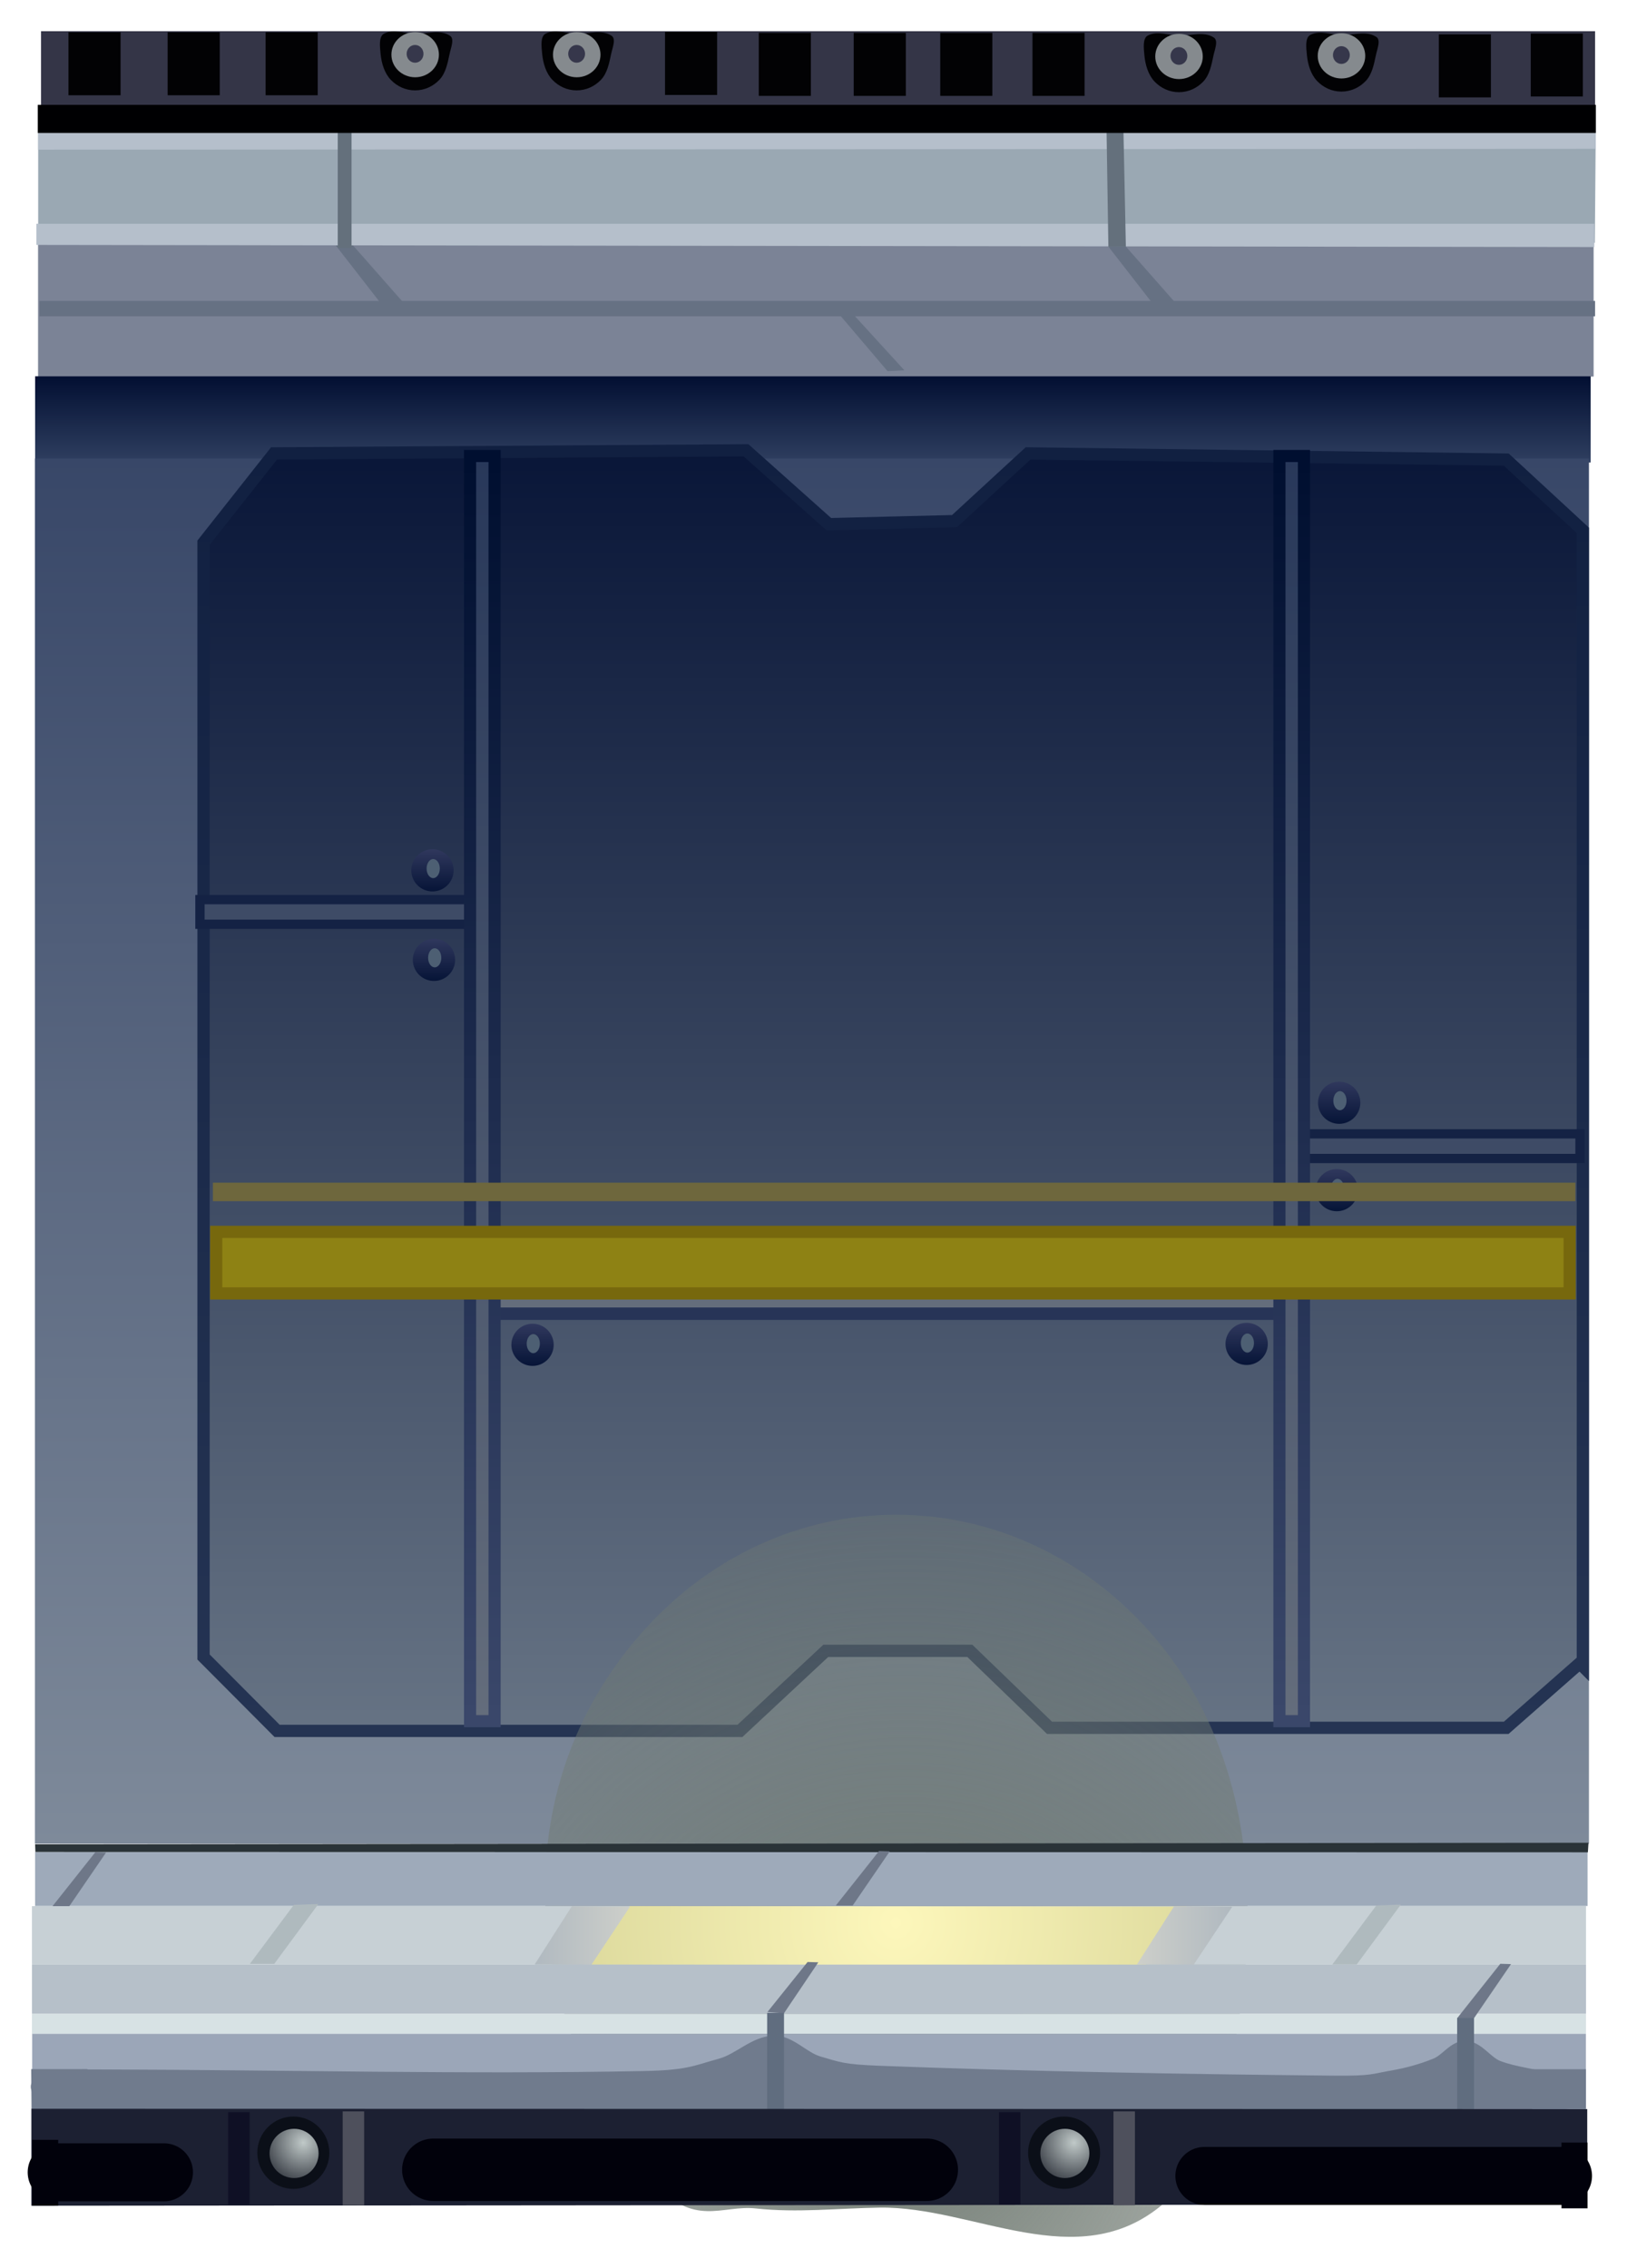 <svg xmlns="http://www.w3.org/2000/svg" xmlns:xlink="http://www.w3.org/1999/xlink" version="1.1" width="269.872" height="376.21" viewBox="-4.755 -4.678 269.872 376.21">
  <defs>
    <linearGradient id="grad_1" y2="1" x2="0">
      <stop offset="0" stop-color="#020F32" stop-opacity="1"/>
      <stop offset="1" stop-color="#2F3F60" stop-opacity="1"/>
    </linearGradient>
    <linearGradient id="grad_2" y2="1" x2="0">
      <stop offset="0" stop-color="#384768" stop-opacity="1"/>
      <stop offset="1" stop-color="#7E8A9A" stop-opacity="1"/>
    </linearGradient>
    <linearGradient id="grad_3" y2="1" x2="0">
      <stop offset="0" stop-color="#091638" stop-opacity="1"/>
      <stop offset="1" stop-color="#667384" stop-opacity="1"/>
    </linearGradient>
    <linearGradient id="grad_4" y2="1" x2="0">
      <stop offset="0" stop-color="#112041" stop-opacity="1"/>
      <stop offset="1" stop-color="#253453" stop-opacity="1"/>
    </linearGradient>
    <linearGradient id="grad_5" y2="1" x2="0">
      <stop offset="0" stop-color="#28385A" stop-opacity="1"/>
      <stop offset="1" stop-color="#646D7C" stop-opacity="1"/>
    </linearGradient>
    <linearGradient id="grad_6" y2="1" x2="0">
      <stop offset="0" stop-color="#000F30" stop-opacity="1"/>
      <stop offset="1" stop-color="#3A476A" stop-opacity="1"/>
    </linearGradient>
    <linearGradient id="grad_7" y2="1" x2="0">
      <stop offset="0" stop-color="#28385A" stop-opacity="1"/>
      <stop offset="1" stop-color="#646D7C" stop-opacity="1"/>
    </linearGradient>
    <linearGradient id="grad_8" y2="1" x2="0">
      <stop offset="0" stop-color="#000F30" stop-opacity="1"/>
      <stop offset="1" stop-color="#3A476A" stop-opacity="1"/>
    </linearGradient>
    <linearGradient id="grad_9" y2="1" x2="0">
      <stop offset="0" stop-color="#30385D" stop-opacity="1"/>
      <stop offset="1" stop-color="#061437" stop-opacity="1"/>
    </linearGradient>
    <linearGradient id="grad_10" y2="1" x2="0">
      <stop offset="0" stop-color="#30385D" stop-opacity="1"/>
      <stop offset="1" stop-color="#061437" stop-opacity="1"/>
    </linearGradient>
    <linearGradient id="grad_11" y2="1" x2="0">
      <stop offset="0" stop-color="#30385D" stop-opacity="1"/>
      <stop offset="1" stop-color="#061437" stop-opacity="1"/>
    </linearGradient>
    <linearGradient id="grad_12" y2="1" x2="0">
      <stop offset="0" stop-color="#30385D" stop-opacity="1"/>
      <stop offset="1" stop-color="#061437" stop-opacity="1"/>
    </linearGradient>
    <linearGradient id="grad_13" y2="1" x2="0">
      <stop offset="0" stop-color="#30385D" stop-opacity="1"/>
      <stop offset="1" stop-color="#061437" stop-opacity="1"/>
    </linearGradient>
    <linearGradient id="grad_14" y2="1" x2="0">
      <stop offset="0" stop-color="#30385D" stop-opacity="1"/>
      <stop offset="1" stop-color="#061437" stop-opacity="1"/>
    </linearGradient>
    <radialGradient id="grad_15" cx="0.512" cy="0.825" r="1.072">
      <stop offset="0" stop-color="#707A72" stop-opacity="1"/>
      <stop offset="1" stop-color="#707A72" stop-opacity="0"/>
    </radialGradient>
    <radialGradient id="grad_16" cx="0.512" cy="0.28" r="0.936">
      <stop offset="0" stop-color="#FDF7BB" stop-opacity="1"/>
      <stop offset="1" stop-color="#D0CE91" stop-opacity="1"/>
    </radialGradient>
    <linearGradient id="grad_17" x2="1">
      <stop offset="0" stop-color="#B0B9C0" stop-opacity="1"/>
      <stop offset="1" stop-color="#CDCFCA" stop-opacity="1"/>
    </linearGradient>
    <linearGradient id="grad_18" x2="1">
      <stop offset="0" stop-color="#CDCFCA" stop-opacity="1"/>
      <stop offset="1" stop-color="#B0B9C0" stop-opacity="1"/>
    </linearGradient>
    <radialGradient id="grad_19" cx="0.688" cy="0.281" r="0.934">
      <stop offset="0" stop-color="#C0C9C8" stop-opacity="1"/>
      <stop offset="1" stop-color="#2B2F38" stop-opacity="1"/>
    </radialGradient>
    <radialGradient id="grad_20" cx="0.688" cy="0.281" r="0.934">
      <stop offset="0" stop-color="#C0C9C8" stop-opacity="1"/>
      <stop offset="1" stop-color="#2B2F38" stop-opacity="1"/>
    </radialGradient>
  <linearGradient id="grad_1-.016829252243042,0,0,1.0212140083312988,-208.65,-2" y2="72.038" x2="1.071" x1="1.071" y1="57.741" gradientUnits="userSpaceOnUse">
      <stop offset="0" stop-color="#020F32" stop-opacity="1"/>
      <stop offset="1" stop-color="#2F3F60" stop-opacity="1"/>
    </linearGradient><linearGradient id="grad_2-.016829252243042,0,0,0.9946889281272888,-82.85,0.75" y2="301.146" x2="1.038" x1="1.038" y1="71.373" gradientUnits="userSpaceOnUse">
      <stop offset="0" stop-color="#384768" stop-opacity="1"/>
      <stop offset="1" stop-color="#7E8A9A" stop-opacity="1"/>
    </linearGradient><linearGradient id="grad_3-.016829252243042,0,0,1.0212140083312988,-228.25,-5.55" y2="282.432" x2="29.008" x1="29.008" y1="70.02" gradientUnits="userSpaceOnUse">
      <stop offset="0" stop-color="#091638" stop-opacity="1"/>
      <stop offset="1" stop-color="#667384" stop-opacity="1"/>
    </linearGradient><linearGradient id="grad_5-.016829252243042,0,0,0.9945946335792542,-229.8,-0.65" y2="280.82" x2="73.215" x1="73.215" y1="70.961" gradientUnits="userSpaceOnUse">
      <stop offset="0" stop-color="#28385A" stop-opacity="1"/>
      <stop offset="1" stop-color="#646D7C" stop-opacity="1"/>
    </linearGradient><linearGradient id="grad_7-.016829252243042,0,0,0.9945946335792542,-95.55,-0.65" y2="280.82" x2="207.465" x1="207.465" y1="70.961" gradientUnits="userSpaceOnUse">
      <stop offset="0" stop-color="#28385A" stop-opacity="1"/>
      <stop offset="1" stop-color="#646D7C" stop-opacity="1"/>
    </linearGradient><linearGradient id="grad_9-.016829252243042,0,0,0.9327087998390198,-229.25,17.95" y2="221.887" x2="80.07" x1="80.07" y1="214.892" gradientUnits="userSpaceOnUse">
      <stop offset="0" stop-color="#30385D" stop-opacity="1"/>
      <stop offset="1" stop-color="#061437" stop-opacity="1"/>
    </linearGradient><linearGradient id="grad_10-.016829252243042,0,0,0.9327087998390198,-110.8,17.8" y2="221.737" x2="198.519" x1="198.519" y1="214.742" gradientUnits="userSpaceOnUse">
      <stop offset="0" stop-color="#30385D" stop-opacity="1"/>
      <stop offset="1" stop-color="#061437" stop-opacity="1"/>
    </linearGradient><linearGradient id="grad_11-.016829252243042,0,0,0.9327087998390198,-95.85,-7.7" y2="196.237" x2="213.47" x1="213.47" y1="189.242" gradientUnits="userSpaceOnUse">
      <stop offset="0" stop-color="#30385D" stop-opacity="1"/>
      <stop offset="1" stop-color="#061437" stop-opacity="1"/>
    </linearGradient><linearGradient id="grad_12-.016829252243042,0,0,0.9327087998390198,-95.45,-22.2" y2="181.737" x2="213.869" x1="213.869" y1="174.742" gradientUnits="userSpaceOnUse">
      <stop offset="0" stop-color="#30385D" stop-opacity="1"/>
      <stop offset="1" stop-color="#061437" stop-opacity="1"/>
    </linearGradient><linearGradient id="grad_13-.016829252243042,0,0,0.9327087998390198,-245.6,-45.9" y2="158.037" x2="63.719" x1="63.719" y1="151.042" gradientUnits="userSpaceOnUse">
      <stop offset="0" stop-color="#30385D" stop-opacity="1"/>
      <stop offset="1" stop-color="#061437" stop-opacity="1"/>
    </linearGradient><linearGradient id="grad_14-.016829252243042,0,0,0.9327087998390198,-245.85,-60.75" y2="143.187" x2="63.469" x1="63.469" y1="136.191" gradientUnits="userSpaceOnUse">
      <stop offset="0" stop-color="#30385D" stop-opacity="1"/>
      <stop offset="1" stop-color="#061437" stop-opacity="1"/>
    </linearGradient><radialGradient id="grad_15-.7950376272201538,0,0,1.429460883140564,-145.3,-50.75" cx="145.304" cy="345.369" r="148.046" gradientUnits="userSpaceOnUse">
      <stop offset="0" stop-color="#707A72" stop-opacity="1"/>
      <stop offset="1" stop-color="#707A72" stop-opacity="0"/>
    </radialGradient><radialGradient id="grad_16-.016829252243042,0,0,1.2935376167297363,-212,-103.4" cx="143.855" cy="314.236" r="75.005" gradientUnits="userSpaceOnUse">
      <stop offset="0" stop-color="#FDF7BB" stop-opacity="1"/>
      <stop offset="1" stop-color="#D0CE91" stop-opacity="1"/>
    </radialGradient><linearGradient id="grad_17-.016829252243042,0,0,1.076414704322815,-210.9,-33.45" x2="99.741" x1="83.93" y1="311.541" y2="311.541" gradientUnits="userSpaceOnUse">
      <stop offset="0" stop-color="#B0B9C0" stop-opacity="1"/>
      <stop offset="1" stop-color="#CDCFCA" stop-opacity="1"/>
    </linearGradient><linearGradient id="grad_18-.016829252243042,0,0,1.076414704322815,-111,-33.45" x2="199.641" x1="183.83" y1="311.541" y2="311.541" gradientUnits="userSpaceOnUse">
      <stop offset="0" stop-color="#CDCFCA" stop-opacity="1"/>
      <stop offset="1" stop-color="#B0B9C0" stop-opacity="1"/>
    </linearGradient><radialGradient id="grad_19-.016829252243042,0,0,1.0212140083312988,-98.35,21.9" cx="173.398" cy="350.731" r="7.618" gradientUnits="userSpaceOnUse">
      <stop offset="0" stop-color="#C0C9C8" stop-opacity="1"/>
      <stop offset="1" stop-color="#2B2F38" stop-opacity="1"/>
    </radialGradient><radialGradient id="grad_20-.016829252243042,0,0,1.0212140083312988,-226.2,21.9" cx="45.548" cy="350.731" r="7.618" gradientUnits="userSpaceOnUse">
      <stop offset="0" stop-color="#C0C9C8" stop-opacity="1"/>
      <stop offset="1" stop-color="#2B2F38" stop-opacity="1"/>
    </radialGradient></defs>
  <!-- Exported by Scratch - http://scratch.mit.edu/ -->
  <path id="ID0.6611507418565452" fill="#7B8396" stroke="none" stroke-linecap="round" d="M 1.559 32.513 L 259.579 32.513 L 259.579 57.788 L 1.559 57.788 L 1.559 32.513 Z " stroke-width="1.654"/>
  <path id="ID0.721833951305598" fill="#667183" stroke="none" stroke-linecap="round" d="M 47.909 32.14 L 50.32 32.08 L 62.502 45.908 L 59.368 46.877 L 47.909 32.14 Z " stroke-width="1.019"/>
  <path id="ID0.2545504798181355" fill="#667183" stroke="none" d="M 1.799 45.236 L 259.82 45.236 L 259.82 47.789 L 1.799 47.789 L 1.799 45.236 Z " stroke-width="1.02"/>
  <path id="ID0.721833951305598" fill="#667183" stroke="none" stroke-linecap="round" d="M 175.759 31.94 L 178.17 31.88 L 190.352 45.708 L 187.218 46.677 L 175.759 31.94 Z " stroke-width="1.019"/>
  <path id="ID0.721833951305598" fill="#667183" stroke="none" stroke-linecap="round" d="M 133.826 46.727 L 136.365 47.016 L 145.256 56.745 L 142.468 56.892 L 133.826 46.727 Z " stroke-width="1.019"/>
  <path id="ID0.8352814866229892" fill="url(#grad_1-.016829252243042,0,0,1.0212140083312988,-208.65,-2)" stroke="none" d="M 1.071 57.741 L 259.091 57.741 L 259.091 72.038 L 1.071 72.038 L 1.071 57.741 Z " stroke-width="1.019"/>
  <path id="ID0.3331870501860976" fill="url(#grad_2-.016829252243042,0,0,0.9946889281272888,-82.85,0.75)" stroke="none" d="M 1.038 71.373 L 258.805 71.373 L 258.805 301.146 L 1.038 301.146 L 1.038 71.373 Z " stroke-width="1.006"/>
  <g id="ID0.7223656428977847">
    <path id="ID0.34808518504723907" fill="url(#grad_3-.016829252243042,0,0,1.0212140083312988,-228.25,-5.55)" stroke="url(#grad_4)" stroke-width="2.038" stroke-linecap="round" d="M 257.286 271.199 L 245.084 281.922 L 169.33 281.922 L 156.112 269.157 L 132.216 269.157 L 117.98 282.432 L 41.21 282.432 L 29.008 270.178 L 29.008 85.338 L 40.701 70.53 L 118.997 70.02 L 132.724 82.274 L 153.569 81.764 L 165.771 70.53 L 245.084 71.552 L 257.794 83.296 L 257.794 271.71 Z "/>
    <path id="ID0.7568223886191845" fill="#646D7C" stroke="#273457" stroke-width="2.062" d="M 75.371 209.147 L 209.037 209.147 L 209.037 213.232 L 75.371 213.232 L 75.371 209.147 Z "/>
    <path id="ID0.7568223886191845" fill="#3E4B66" stroke="#142244" stroke-width="1.54" d="M 28.412 144.547 L 76.972 144.547 L 76.972 148.632 L 28.412 148.632 L 28.412 144.547 Z "/>
    <path id="ID0.7568223886191845" fill="#3E4B66" stroke="#142244" stroke-width="1.54" stroke-linecap="round" d="M 208.762 183.397 L 257.322 183.397 L 257.322 187.482 L 208.762 187.482 L 208.762 183.397 Z "/>
    <path id="ID0.32592130033299327" fill="url(#grad_5-.016829252243042,0,0,0.9945946335792542,-229.8,-0.65)" stroke="url(#grad_6)" stroke-width="2.012" d="M 73.215 70.961 L 77.282 70.961 L 77.282 280.82 L 73.215 280.82 L 73.215 70.961 Z "/>
    <path id="ID0.32592130033299327" fill="url(#grad_7-.016829252243042,0,0,0.9945946335792542,-95.55,-0.65)" stroke="url(#grad_8)" stroke-width="2.012" d="M 207.465 70.961 L 211.532 70.961 L 211.532 280.82 L 207.465 280.82 L 207.465 70.961 Z "/>
    <path id="ID0.512951236218214" fill="#8E8214" stroke="#77680D" stroke-width="2.024" stroke-linecap="round" d="M 31.109 199.658 L 255.604 199.658 L 255.604 209.87 L 31.109 209.87 L 31.109 199.658 Z "/>
    <g id="ID0.4395590336062014">
      <path id="ID0.5190845993347466" fill="url(#grad_9-.016829252243042,0,0,0.9327087998390198,-229.25,17.95)" stroke="none" d="M 83.578 214.892 C 84.546 214.892 85.422 215.283 86.058 215.917 C 86.692 216.55 87.086 217.424 87.086 218.389 C 87.086 219.355 86.692 220.228 86.058 220.862 C 85.422 221.495 84.546 221.887 83.578 221.887 C 82.609 221.887 81.733 221.495 81.097 220.862 C 80.463 220.228 80.07 219.355 80.07 218.389 C 80.07 217.424 80.463 216.55 81.097 215.917 C 81.733 215.283 82.609 214.892 83.578 214.892 Z " stroke-width="0.976"/>
      <path id="ID0.5088105890899897" fill="#4D5F73" stroke="none" d="M 83.7 216.613 C 84.002 216.613 84.275 216.791 84.473 217.077 C 84.671 217.364 84.793 217.759 84.793 218.196 C 84.793 218.633 84.671 219.029 84.473 219.315 C 84.275 219.601 84.002 219.779 83.7 219.779 C 83.398 219.779 83.126 219.601 82.927 219.315 C 82.729 219.029 82.607 218.633 82.607 218.196 C 82.607 217.759 82.729 217.364 82.927 217.077 C 83.126 216.791 83.398 216.613 83.7 216.613 Z " stroke-width="1.019"/>
    </g>
    <g id="ID0.4395590336062014">
      <path id="ID0.5190845993347466" fill="url(#grad_10-.016829252243042,0,0,0.9327087998390198,-110.8,17.8)" stroke="none" d="M 202.028 214.742 C 202.995 214.742 203.872 215.133 204.508 215.767 C 205.142 216.4 205.536 217.274 205.536 218.239 C 205.536 219.204 205.142 220.078 204.508 220.712 C 203.872 221.345 202.995 221.737 202.028 221.737 C 201.06 221.737 200.183 221.345 199.548 220.712 C 198.913 220.078 198.519 219.204 198.519 218.239 C 198.519 217.274 198.913 216.4 199.548 215.767 C 200.183 215.133 201.06 214.742 202.028 214.742 Z " stroke-width="0.976"/>
      <path id="ID0.5088105890899897" fill="#4D5F73" stroke="none" d="M 202.15 216.513 C 202.452 216.513 202.725 216.691 202.923 216.977 C 203.121 217.264 203.243 217.659 203.243 218.096 C 203.243 218.533 203.121 218.929 202.923 219.215 C 202.725 219.501 202.452 219.679 202.15 219.679 C 201.848 219.679 201.576 219.501 201.377 219.215 C 201.179 218.929 201.057 218.533 201.057 218.096 C 201.057 217.659 201.179 217.264 201.377 216.977 C 201.576 216.691 201.848 216.513 202.15 216.513 Z " stroke-width="1.019"/>
    </g>
    <g id="ID0.4395590336062014">
      <path id="ID0.5190845993347466" fill="url(#grad_11-.016829252243042,0,0,0.9327087998390198,-95.85,-7.7)" stroke="none" d="M 216.977 189.242 C 217.946 189.242 218.822 189.633 219.458 190.267 C 220.092 190.9 220.486 191.774 220.486 192.739 C 220.486 193.704 220.092 194.578 219.458 195.212 C 218.822 195.845 217.946 196.237 216.977 196.237 C 216.01 196.237 215.133 195.845 214.498 195.212 C 213.863 194.578 213.47 193.704 213.47 192.739 C 213.47 191.774 213.863 190.9 214.498 190.267 C 215.133 189.633 216.01 189.242 216.977 189.242 Z " stroke-width="0.976"/>
      <path id="ID0.5088105890899897" fill="#4D5F73" stroke="none" d="M 217.1 190.863 C 217.402 190.863 217.675 191.041 217.873 191.327 C 218.071 191.614 218.193 192.009 218.193 192.446 C 218.193 192.883 218.071 193.279 217.873 193.565 C 217.675 193.851 217.402 194.029 217.1 194.029 C 216.798 194.029 216.526 193.851 216.327 193.565 C 216.129 193.279 216.007 192.883 216.007 192.446 C 216.007 192.009 216.129 191.614 216.327 191.327 C 216.526 191.041 216.798 190.863 217.1 190.863 Z " stroke-width="1.019"/>
    </g>
    <g id="ID0.4395590336062014">
      <path id="ID0.5190845993347466" fill="url(#grad_12-.016829252243042,0,0,0.9327087998390198,-95.45,-22.2)" stroke="none" d="M 217.377 174.742 C 218.345 174.742 219.222 175.133 219.858 175.767 C 220.492 176.4 220.886 177.274 220.886 178.239 C 220.886 179.204 220.492 180.078 219.858 180.712 C 219.222 181.345 218.345 181.737 217.377 181.737 C 216.41 181.737 215.533 181.345 214.898 180.712 C 214.263 180.078 213.869 179.204 213.869 178.239 C 213.869 177.274 214.263 176.4 214.898 175.767 C 215.533 175.133 216.41 174.742 217.377 174.742 Z " stroke-width="0.976"/>
      <path id="ID0.5088105890899897" fill="#4D5F73" stroke="none" d="M 217.5 176.313 C 217.802 176.313 218.075 176.491 218.273 176.777 C 218.471 177.064 218.593 177.459 218.593 177.896 C 218.593 178.333 218.471 178.728 218.273 179.015 C 218.075 179.301 217.802 179.479 217.5 179.479 C 217.198 179.479 216.926 179.301 216.727 179.015 C 216.529 178.728 216.407 178.333 216.407 177.896 C 216.407 177.459 216.529 177.064 216.727 176.777 C 216.926 176.491 217.198 176.313 217.5 176.313 Z " stroke-width="1.019"/>
    </g>
    <path id="ID0.4690239178016782" fill="#6E673D" stroke="none" stroke-linecap="round" d="M 30.563 191.499 L 256.553 191.499 L 256.553 194.562 L 30.563 194.562 L 30.563 191.499 Z " stroke-width="1.022"/>
    <g id="ID0.4395590336062014">
      <path id="ID0.5190845993347466" fill="url(#grad_13-.016829252243042,0,0,0.9327087998390198,-245.6,-45.9)" stroke="none" d="M 67.228 151.042 C 68.195 151.042 69.072 151.433 69.708 152.066 C 70.342 152.7 70.736 153.574 70.736 154.539 C 70.736 155.505 70.342 156.378 69.708 157.012 C 69.072 157.645 68.195 158.037 67.228 158.037 C 66.26 158.037 65.383 157.645 64.748 157.012 C 64.113 156.378 63.719 155.505 63.719 154.539 C 63.719 153.574 64.113 152.7 64.748 152.066 C 65.383 151.433 66.26 151.042 67.228 151.042 Z " stroke-width="0.976"/>
      <path id="ID0.5088105890899897" fill="#4D5F73" stroke="none" d="M 67.35 152.613 C 67.652 152.613 67.925 152.791 68.123 153.077 C 68.321 153.364 68.443 153.759 68.443 154.196 C 68.443 154.633 68.321 155.029 68.123 155.315 C 67.925 155.601 67.652 155.779 67.35 155.779 C 67.048 155.779 66.776 155.601 66.577 155.315 C 66.379 155.029 66.257 154.633 66.257 154.196 C 66.257 153.759 66.379 153.364 66.577 153.077 C 66.776 152.791 67.048 152.613 67.35 152.613 Z " stroke-width="1.019"/>
    </g>
    <g id="ID0.4395590336062014">
      <path id="ID0.5190845993347466" fill="url(#grad_14-.016829252243042,0,0,0.9327087998390198,-245.85,-60.75)" stroke="none" d="M 66.978 136.191 C 67.945 136.191 68.822 136.583 69.458 137.216 C 70.092 137.85 70.486 138.724 70.486 139.689 C 70.486 140.655 70.092 141.528 69.458 142.162 C 68.822 142.795 67.945 143.187 66.978 143.187 C 66.01 143.187 65.133 142.795 64.498 142.162 C 63.863 141.528 63.469 140.655 63.469 139.689 C 63.469 138.724 63.863 137.85 64.498 137.216 C 65.133 136.583 66.01 136.191 66.978 136.191 Z " stroke-width="0.976"/>
      <path id="ID0.5088105890899897" fill="#4D5F73" stroke="none" d="M 67.1 137.813 C 67.402 137.813 67.675 137.991 67.873 138.277 C 68.071 138.564 68.193 138.959 68.193 139.396 C 68.193 139.833 68.071 140.228 67.873 140.515 C 67.675 140.801 67.402 140.979 67.1 140.979 C 66.798 140.979 66.526 140.801 66.327 140.515 C 66.129 140.228 66.007 139.833 66.007 139.396 C 66.007 138.959 66.129 138.564 66.327 138.277 C 66.526 137.991 66.798 137.813 67.1 137.813 Z " stroke-width="1.019"/>
    </g>
  </g>
  <path id="ID0.49426748091354966" fill="url(#grad_15-.7950376272201538,0,0,1.429460883140564,-145.3,-50.75)" stroke="none" stroke-linecap="round" d="M 143.895 246.578 C 159.962 246.578 174.521 253.625 185.064 265.012 C 195.606 276.398 201.569 291.513 202.131 309.474 C 202.725 328.443 197.7 352.684 188.139 360.935 C 173.994 372.911 156.771 361.265 141.152 361.507 C 134.322 361.612 127.398 362.39 120.64 361.649 C 114.9 361.021 110.436 364.921 103.547 357.218 C 94.811 346.47 85.84 328.64 85.658 309.474 C 85.488 291.489 92.184 276.398 102.726 265.012 C 113.269 253.625 127.828 246.578 143.895 246.578 Z " stroke-width="1.157"/>
  <g id="ID0.8044778956100345">
    <path id="ID0.6010083784349263" fill="#A6AEA3" stroke="none" d="M 1.574 310.739 L 258.578 310.739 L 258.578 310.739 L 1.574 310.739 L 1.574 310.739 Z " stroke-width="1.019"/>
    <path id="ID0.7453625467605889" fill="#9EAABA" stroke="none" d="M 1.066 302.536 L 258.578 302.536 L 258.578 311.472 L 1.066 311.472 L 1.066 302.536 Z " stroke-width="1.18"/>
    <path id="ID0.6534577370621264" fill="#2A3338" stroke="none" stroke-linecap="round" d="M 1.066 301.242 L 258.731 300.987 L 258.629 302.57 L 1.117 302.518 L 1.066 301.242 Z " stroke-width="1.019"/>
  </g>
  <path id="ID0.12487048050388694" fill="#6E7788" stroke="none" stroke-linecap="round" d="M 11.049 302.566 L 12.829 302.619 L 6.677 311.604 L 3.88 311.604 L 11.049 302.566 Z " stroke-width="1.04"/>
  <path id="ID0.12487048050388694" fill="#6E7788" stroke="none" stroke-linecap="round" d="M 141.049 302.366 L 142.828 302.419 L 136.677 311.404 L 133.88 311.404 L 141.049 302.366 Z " stroke-width="1.04"/>
  <path id="ID0.4727738657966256" fill="#C7D0D5" stroke="none" d="M 0.544 311.499 L 258.311 311.499 L 258.311 321.201 L 0.544 321.201 L 0.544 311.499 Z " stroke-width="1.019"/>
  <path id="ID0.12487048050388694" fill="#AFBABE" stroke="#AFBABE" stroke-linecap="round" d="M 44.239 311.784 L 47.035 311.686 L 40.477 320.586 L 37.68 320.586 L 44.239 311.784 Z " stroke-width="0.998"/>
  <path id="ID0.12487048050388694" fill="#AFBABE" stroke="#AFBABE" stroke-linecap="round" d="M 223.789 311.884 L 226.585 311.786 L 220.027 320.686 L 217.23 320.686 L 223.789 311.884 Z " stroke-width="0.998"/>
  <path id="ID0.24873586557805538" fill="url(#grad_16-.016829252243042,0,0,1.2935376167297363,-212,-103.4)" stroke="none" stroke-linecap="round" d="M 99.658 311.502 L 192.037 311.567 L 185.275 321.268 L 93.303 321.204 L 99.658 311.502 Z " stroke-width="1.163"/>
  <path id="ID0.14749751519411802" fill="url(#grad_17-.016829252243042,0,0,1.076414704322815,-210.9,-33.45)" stroke="none" stroke-linecap="round" d="M 90.082 311.541 L 99.741 311.595 L 93.335 321.229 L 83.93 321.175 L 90.082 311.541 Z " stroke-width="1.047"/>
  <path id="ID0.14749751519411802" fill="url(#grad_18-.016829252243042,0,0,1.076414704322815,-111,-33.45)" stroke="none" stroke-linecap="round" d="M 189.982 311.541 L 199.641 311.595 L 193.235 321.229 L 183.83 321.175 L 189.982 311.541 Z " stroke-width="1.047"/>
  <path id="ID0.43424479104578495" fill="#B6C0C9" stroke="none" d="M 0.549 321.201 L 258.315 321.201 L 258.315 329.37 L 0.549 329.37 L 0.549 321.201 Z " stroke-width="1.019"/>
  <path id="ID0.15323720825836062" fill="#D7E2E4" stroke="none" d="M 0.544 329.365 L 258.311 329.365 L 258.311 332.684 L 0.544 332.684 L 0.544 329.365 Z " stroke-width="1.019"/>
  <path id="ID0.18005599500611424" fill="#9BA6B8" stroke="none" d="M 0.581 332.684 L 258.296 332.684 L 258.296 345.449 L 0.581 345.449 L 0.581 332.684 Z " stroke-width="1.018"/>
  <path id="ID0.5528012593276799" fill="#707B8D" stroke="#707B8D" stroke-width="2.038" stroke-linecap="round" d="M 7.417 344.212 L 108.083 344.723 C 141.416 344.731 202.195 345.368 249.168 344.467 C 260.911 344.242 253.585 343.248 254.811 341.812 C 255.321 341.216 253.45 340.658 252.625 340.382 C 249.73 339.415 246.591 339.235 243.728 338.136 C 241.782 337.378 240.435 334.947 238.338 334.868 C 236.443 334.796 235.185 337.021 233.407 337.727 C 231.108 338.666 228.686 339.339 226.187 339.77 C 223.037 340.313 222.907 340.699 216.629 340.638 C 191.517 340.391 166.303 339.947 141.231 339.004 C 134.919 338.768 134.292 338.35 131.063 337.421 C 128.449 336.668 126.344 333.955 123.64 334 C 120.439 334.053 117.849 336.942 114.794 337.778 C 110.655 338.912 109.518 339.728 102.083 339.872 C 72.342 340.449 42.501 339.683 12.755 339.617 C 5.318 339.6 10.527 339.588 9.399 339.719 C 6.812 340.048 4.034 339.918 1.621 340.995 C 1.016 341.266 1.633 342.545 2.231 342.884 C 3.779 343.773 -0.963 344.081 7.417 344.212 Z "/>
  <path id="ID0.5321022821590304" fill="#707B8D" stroke="none" d="M 0.423 338.534 L 9.778 338.534 L 6.473 345.428 L 0.474 345.172 L 0.423 338.534 Z " stroke-width="1.019"/>
  <g id="ID0.9034140198491514">
    <path id="ID0.12487048050388694" fill="#6E7788" stroke="none" stroke-linecap="round" d="M 129.199 320.766 L 130.978 320.819 L 125.284 329.272 L 122.539 329.059 L 129.199 320.766 Z " stroke-width="1.04"/>
    <path id="ID0.09966554027050734" fill="#606D7F" stroke="none" d="M 122.494 329.211 L 125.29 329.211 L 125.29 345.704 L 122.494 345.704 L 122.494 329.211 Z " stroke-width="1.01"/>
  </g>
  <path id="ID0.12487048050388694" fill="#6E7788" stroke="none" stroke-linecap="round" d="M 244.099 321.066 L 245.879 321.119 L 239.727 330.104 L 236.93 330.104 L 244.099 321.066 Z " stroke-width="1.04"/>
  <path id="ID0.09966554027050734" fill="#606D7F" stroke="none" d="M 236.944 330.051 L 239.74 330.051 L 239.74 345.778 L 236.944 345.778 L 236.944 330.051 Z " stroke-width="0.983"/>
  <path id="ID0.0830950359813869" fill="#1C2032" stroke="none" d="M 0.45 345.112 L 258.52 345.163 L 258.52 360.992 L 0.45 361.196 L 0.45 345.112 Z " stroke-width="1.02"/>
  <path id="ID0.08515737438574433" fill="none" stroke="#01010B" stroke-width="10.356" stroke-linecap="round" d="M 67.118 355.231 L 148.973 355.231 "/>
  <g id="ID0.05169018730521202">
    <path id="ID0.08515737438574433" fill="none" stroke="#01010B" stroke-width="9.623" stroke-linecap="round" d="M 195.018 356.252 L 254.502 356.252 "/>
    <path id="ID0.9471154632046819" fill="#01010B" stroke="none" d="M 254.252 350.719 L 258.573 350.719 L 258.573 361.628 L 254.252 361.628 L 254.252 350.719 Z " stroke-width="1.203"/>
  </g>
  <g id="ID0.05169018730521202">
    <path id="ID0.08515737438574433" fill="none" stroke="#01010B" stroke-width="9.623" stroke-linecap="round" d="M 22.442 355.652 L 4.648 355.652 "/>
    <path id="ID0.9471154632046819" fill="#01010B" stroke="none" d="M 4.898 350.269 L 0.577 350.269 L 0.577 361.178 L 4.898 361.178 L 4.898 350.269 Z " stroke-width="1.203"/>
  </g>
  <g id="ID0.3121946039609611">
    <path id="ID0.206262466032058" fill="#0F1025" stroke="none" d="M 160.941 345.667 L 164.5 345.667 L 164.5 360.986 L 160.941 360.986 L 160.941 345.667 Z " stroke-width="1.019"/>
    <path id="ID0.8209829186089337" fill="#4E505C" stroke="none" d="M 179.937 345.544 L 183.496 345.544 L 183.496 361.118 L 179.937 361.118 L 179.937 345.544 Z " stroke-width="1.013"/>
    <path id="ID0.07143688248470426" fill="#0B0F18" stroke="none" d="M 171.75 346.399 C 173.398 346.399 174.892 347.071 175.972 348.158 C 177.054 349.243 177.723 350.743 177.723 352.399 C 177.723 354.054 177.054 355.554 175.972 356.64 C 174.892 357.726 173.398 358.398 171.75 358.398 C 170.101 358.398 168.607 357.726 167.527 356.64 C 166.445 355.554 165.776 354.054 165.776 352.399 C 165.776 350.743 166.445 349.243 167.527 348.158 C 168.607 347.071 170.101 346.399 171.75 346.399 Z " stroke-width="1.019"/>
    <path id="ID0.21668807603418827" fill="url(#grad_19-.016829252243042,0,0,1.0212140083312988,-98.35,21.9)" stroke="none" d="M 171.872 348.433 C 172.995 348.433 174.012 348.891 174.748 349.63 C 175.484 350.369 175.94 351.391 175.94 352.518 C 175.94 353.646 175.484 354.667 174.748 355.406 C 174.012 356.145 172.995 356.603 171.872 356.603 C 170.75 356.603 169.733 356.145 168.997 355.406 C 168.261 354.667 167.805 353.646 167.805 352.518 C 167.805 351.391 168.261 350.369 168.997 349.63 C 169.733 348.891 170.75 348.433 171.872 348.433 Z " stroke-width="1.019"/>
  </g>
  <g id="ID0.3121946039609611">
    <path id="ID0.206262466032058" fill="#0F1025" stroke="none" d="M 33.092 345.667 L 36.65 345.667 L 36.65 360.986 L 33.092 360.986 L 33.092 345.667 Z " stroke-width="1.019"/>
    <path id="ID0.8209829186089337" fill="#4E505C" stroke="none" d="M 52.087 345.544 L 55.646 345.544 L 55.646 361.118 L 52.087 361.118 L 52.087 345.544 Z " stroke-width="1.013"/>
    <path id="ID0.07143688248470426" fill="#0B0F18" stroke="none" d="M 43.9 346.399 C 45.548 346.399 47.041 347.071 48.122 348.158 C 49.204 349.243 49.873 350.743 49.873 352.399 C 49.873 354.054 49.204 355.554 48.122 356.64 C 47.041 357.726 45.548 358.398 43.9 358.398 C 42.251 358.398 40.758 357.726 39.677 356.64 C 38.595 355.554 37.926 354.054 37.926 352.399 C 37.926 350.743 38.595 349.243 39.677 348.158 C 40.758 347.071 42.251 346.399 43.9 346.399 Z " stroke-width="1.019"/>
    <path id="ID0.21668807603418827" fill="url(#grad_20-.016829252243042,0,0,1.0212140083312988,-226.2,21.9)" stroke="none" d="M 44.022 348.433 C 45.145 348.433 46.162 348.891 46.898 349.63 C 47.634 350.369 48.09 351.391 48.09 352.518 C 48.09 353.646 47.634 354.667 46.898 355.406 C 46.162 356.145 45.145 356.603 44.022 356.603 C 42.9 356.603 41.883 356.145 41.147 355.406 C 40.411 354.667 39.955 353.646 39.955 352.518 C 39.955 351.391 40.411 350.369 41.147 349.63 C 41.883 348.891 42.9 348.433 44.022 348.433 Z " stroke-width="1.019"/>
  </g>
  <path id="ID0.615911178290844" fill="#707B8D" stroke="none" stroke-linecap="round" d="M 249.4 338.55 L 258.3 338.55 L 258.3 345.15 L 249.4 345.15 L 249.4 338.55 Z " stroke-width="1"/>
  <path id="ID0.3960007708519697" fill="#9AA8B3" stroke="none" d="M 1.577 16.307 L 259.938 16.588 L 259.785 35.596 L 1.577 35.596 L 1.577 16.307 Z " stroke-width="1.227"/>
  <path id="ID0.4972577062435448" fill="#B5BFCB" stroke="none" d="M 1.278 32.441 L 259.689 32.441 L 259.689 36.299 L 1.278 35.948 L 1.278 32.441 Z " stroke-width="1.227"/>
  <path id="ID0.4972577062435448" fill="#B5BFCB" stroke="none" d="M 1.577 16.641 L 259.938 16.571 L 259.938 20.008 L 1.577 20.148 L 1.577 16.641 Z " stroke-width="1.227"/>
  <path id="ID0.6952670714817941" fill="#64707C" stroke="none" d="M 51.266 16.185 L 53.557 16.185 L 53.557 36.441 L 51.266 36.441 L 51.266 16.185 Z " stroke-width="1.222"/>
  <path id="ID0.6952670714817941" fill="#64707C" stroke="none" d="M 178.786 16.698 L 181.586 16.698 L 181.994 36.229 L 179.092 36.229 L 178.786 16.698 Z " stroke-width="1.21"/>
  <g id="ID0.19968390185385942">
    <path id="ID0.2293917709030211" fill="#343547" stroke="none" stroke-linecap="round" d="M 2.053 0.5 L 259.82 0.5 L 259.82 15.503 L 2.053 15.503 L 2.053 0.5 Z " stroke-width="1.045"/>
    <path id="ID0.5092153903096914" fill="#020204" stroke="none" d="M 249.152 0.876 L 257.795 0.876 L 257.795 11.325 L 249.152 11.325 L 249.152 0.876 Z " stroke-width="1.045"/>
    <path id="ID0.5092153903096914" fill="#020204" stroke="none" d="M 233.902 1.026 L 242.545 1.026 L 242.545 11.475 L 233.902 11.475 L 233.902 1.026 Z " stroke-width="1.045"/>
    <g id="ID0.27441906183958054">
      <path id="ID0.8246211856603622" fill="#020204" stroke="none" stroke-linecap="round" d="M 217.873 1.137 C 219.705 1.151 221.87 0.391 223.465 1.405 C 224.359 1.881 223.686 3.412 223.465 4.486 C 223.149 5.987 222.825 7.656 221.788 8.747 C 220.753 9.839 219.323 10.514 217.745 10.514 C 216.167 10.514 214.738 9.839 213.702 8.747 C 212.666 7.656 212.179 6.028 212.026 4.486 C 211.911 3.26 211.697 1.669 212.534 1.137 C 214.178 0.246 216.098 1.126 217.873 1.137 Z " stroke-width="1.045"/>
      <path id="ID0.4703502100892365" fill="#858A8E" stroke="none" d="M 217.758 0.838 C 218.845 0.838 219.83 1.258 220.543 1.937 C 221.257 2.616 221.698 3.554 221.698 4.589 C 221.698 5.624 221.257 6.562 220.543 7.24 C 219.83 7.919 218.845 8.339 217.758 8.339 C 216.671 8.339 215.686 7.919 214.973 7.24 C 214.259 6.562 213.818 5.624 213.818 4.589 C 213.818 3.554 214.259 2.616 214.973 1.937 C 215.686 1.258 216.671 0.838 217.758 0.838 Z " stroke-width="0.978"/>
      <path id="ID0.9072000649757683" fill="#36374B" stroke="none" stroke-linecap="round" d="M 217.741 2.98 C 218.127 2.98 218.476 3.145 218.73 3.412 C 218.983 3.679 219.139 4.047 219.139 4.454 C 219.139 4.86 218.983 5.228 218.73 5.495 C 218.476 5.762 218.127 5.927 217.741 5.927 C 217.356 5.927 217.006 5.762 216.753 5.495 C 216.5 5.228 216.343 4.86 216.343 4.454 C 216.343 4.047 216.5 3.679 216.753 3.412 C 217.006 3.145 217.356 2.98 217.741 2.98 Z " stroke-width="1.045"/>
    </g>
    <g id="ID0.27441906183958054">
      <path id="ID0.8246211856603622" fill="#020204" stroke="none" stroke-linecap="round" d="M 190.923 1.237 C 192.755 1.251 194.92 0.49 196.515 1.505 C 197.409 1.981 196.736 3.511 196.515 4.586 C 196.199 6.087 195.875 7.756 194.838 8.847 C 193.803 9.939 192.374 10.614 190.795 10.614 C 189.217 10.614 187.788 9.939 186.752 8.847 C 185.716 7.756 185.229 6.128 185.076 4.586 C 184.961 3.36 184.747 1.769 185.584 1.237 C 187.228 0.346 189.148 1.226 190.923 1.237 Z " stroke-width="1.045"/>
      <path id="ID0.4703502100892365" fill="#858A8E" stroke="none" d="M 190.808 0.938 C 191.895 0.938 192.88 1.358 193.593 2.037 C 194.307 2.716 194.748 3.654 194.748 4.689 C 194.748 5.724 194.307 6.662 193.593 7.34 C 192.88 8.019 191.895 8.44 190.808 8.44 C 189.721 8.44 188.736 8.019 188.023 7.34 C 187.309 6.662 186.868 5.724 186.868 4.689 C 186.868 3.654 187.309 2.716 188.023 2.037 C 188.736 1.358 189.721 0.938 190.808 0.938 Z " stroke-width="0.978"/>
      <path id="ID0.9072000649757683" fill="#36374B" stroke="none" stroke-linecap="round" d="M 190.791 3.13 C 191.177 3.13 191.526 3.295 191.78 3.562 C 192.033 3.829 192.189 4.197 192.189 4.604 C 192.189 5.01 192.033 5.378 191.78 5.645 C 191.526 5.912 191.177 6.077 190.791 6.077 C 190.406 6.077 190.056 5.912 189.803 5.645 C 189.55 5.378 189.393 5.01 189.393 4.604 C 189.393 4.197 189.55 3.829 189.803 3.562 C 190.056 3.295 190.406 3.13 190.791 3.13 Z " stroke-width="1.045"/>
    </g>
    <path id="ID0.5092153903096914" fill="#020204" stroke="none" stroke-linecap="round" d="M 166.502 0.776 L 175.145 0.776 L 175.145 11.225 L 166.502 11.225 L 166.502 0.776 Z " stroke-width="1.045"/>
    <path id="ID0.5092153903096914" fill="#020204" stroke="none" stroke-linecap="round" d="M 151.202 0.776 L 159.845 0.776 L 159.845 11.225 L 151.202 11.225 L 151.202 0.776 Z " stroke-width="1.045"/>
    <path id="ID0.5092153903096914" fill="#020204" stroke="none" stroke-linecap="round" d="M 136.852 0.776 L 145.495 0.776 L 145.495 11.225 L 136.852 11.225 L 136.852 0.776 Z " stroke-width="1.045"/>
    <path id="ID0.5092153903096914" fill="#020204" stroke="none" stroke-linecap="round" d="M 121.102 0.776 L 129.745 0.776 L 129.745 11.225 L 121.102 11.225 L 121.102 0.776 Z " stroke-width="1.045"/>
    <path id="ID0.5092153903096914" fill="#020204" stroke="none" stroke-linecap="round" d="M 105.552 0.626 L 114.195 0.626 L 114.195 11.075 L 105.552 11.075 L 105.552 0.626 Z " stroke-width="1.045"/>
    <g id="ID0.27441906183958054">
      <path id="ID0.8246211856603622" fill="#020204" stroke="none" stroke-linecap="round" d="M 91.022 0.937 C 92.855 0.951 95.02 0.191 96.615 1.205 C 97.509 1.681 96.836 3.212 96.615 4.286 C 96.299 5.787 95.975 7.456 94.938 8.547 C 93.903 9.639 92.474 10.314 90.895 10.314 C 89.317 10.314 87.888 9.639 86.853 8.547 C 85.816 7.456 85.329 5.828 85.176 4.286 C 85.061 3.06 84.847 1.469 85.684 0.937 C 87.328 0.046 89.248 0.926 91.022 0.937 Z " stroke-width="1.045"/>
      <path id="ID0.4703502100892365" fill="#858A8E" stroke="none" d="M 90.908 0.638 C 91.995 0.638 92.98 1.058 93.693 1.737 C 94.407 2.416 94.848 3.353 94.848 4.389 C 94.848 5.424 94.407 6.362 93.693 7.04 C 92.98 7.719 91.995 8.139 90.908 8.139 C 89.821 8.139 88.836 7.719 88.123 7.04 C 87.409 6.362 86.968 5.424 86.968 4.389 C 86.968 3.353 87.409 2.416 88.123 1.737 C 88.836 1.058 89.821 0.638 90.908 0.638 Z " stroke-width="0.978"/>
      <path id="ID0.9072000649757683" fill="#36374B" stroke="none" stroke-linecap="round" d="M 90.891 2.78 C 91.277 2.78 91.626 2.945 91.879 3.212 C 92.133 3.479 92.289 3.847 92.289 4.253 C 92.289 4.66 92.133 5.028 91.879 5.295 C 91.626 5.562 91.277 5.727 90.891 5.727 C 90.506 5.727 90.156 5.562 89.903 5.295 C 89.65 5.028 89.493 4.66 89.493 4.253 C 89.493 3.847 89.65 3.479 89.903 3.212 C 90.156 2.945 90.506 2.78 90.891 2.78 Z " stroke-width="1.045"/>
    </g>
    <g id="ID0.27441906183958054">
      <path id="ID0.8246211856603622" fill="#020204" stroke="none" stroke-linecap="round" d="M 64.222 0.937 C 66.055 0.951 68.22 0.191 69.815 1.205 C 70.709 1.681 70.036 3.212 69.815 4.286 C 69.499 5.787 69.174 7.456 68.138 8.547 C 67.103 9.639 65.674 10.314 64.095 10.314 C 62.517 10.314 61.088 9.639 60.053 8.547 C 59.016 7.456 58.529 5.828 58.376 4.286 C 58.261 3.06 58.047 1.469 58.884 0.937 C 60.528 0.046 62.448 0.926 64.222 0.937 Z " stroke-width="1.045"/>
      <path id="ID0.4703502100892365" fill="#858A8E" stroke="none" d="M 64.108 0.638 C 65.195 0.638 66.18 1.058 66.893 1.737 C 67.607 2.416 68.048 3.353 68.048 4.389 C 68.048 5.424 67.607 6.362 66.893 7.04 C 66.18 7.719 65.195 8.139 64.108 8.139 C 63.021 8.139 62.036 7.719 61.323 7.04 C 60.609 6.362 60.168 5.424 60.168 4.389 C 60.168 3.353 60.609 2.416 61.323 1.737 C 62.036 1.058 63.021 0.638 64.108 0.638 Z " stroke-width="0.978"/>
      <path id="ID0.9072000649757683" fill="#36374B" stroke="none" stroke-linecap="round" d="M 64.091 2.78 C 64.477 2.78 64.826 2.945 65.079 3.212 C 65.333 3.479 65.489 3.847 65.489 4.253 C 65.489 4.66 65.333 5.028 65.079 5.295 C 64.826 5.562 64.477 5.727 64.091 5.727 C 63.706 5.727 63.356 5.562 63.103 5.295 C 62.85 5.028 62.693 4.66 62.693 4.253 C 62.693 3.847 62.85 3.479 63.103 3.212 C 63.356 2.945 63.706 2.78 64.091 2.78 Z " stroke-width="1.045"/>
    </g>
    <path id="ID0.5092153903096914" fill="#020204" stroke="none" stroke-linecap="round" d="M 39.302 0.676 L 47.945 0.676 L 47.945 11.125 L 39.302 11.125 L 39.302 0.676 Z " stroke-width="1.045"/>
    <path id="ID0.5092153903096914" fill="#020204" stroke="none" stroke-linecap="round" d="M 23.052 0.676 L 31.695 0.676 L 31.695 11.125 L 23.052 11.125 L 23.052 0.676 Z " stroke-width="1.045"/>
    <path id="ID0.5092153903096914" fill="#020204" stroke="none" stroke-linecap="round" d="M 6.602 0.676 L 15.245 0.676 L 15.245 11.125 L 6.602 11.125 L 6.602 0.676 Z " stroke-width="1.045"/>
    <path id="ID0.17294166656211019" fill="#4A4C59" stroke="none" stroke-linecap="round" d="M 2.092 13.75 L 259.35 13.75 L 259.35 15.626 L 2.092 15.626 L 2.092 13.75 Z " stroke-width="1.045"/>
    <path id="ID0.17294166656211019" fill="#4A4C59" stroke="#000002" stroke-width="2.354" stroke-linecap="round" d="M 2.686 13.891 L 258.777 13.891 L 258.777 16.203 L 2.686 16.203 L 2.686 13.891 Z "/>
  </g>
</svg>